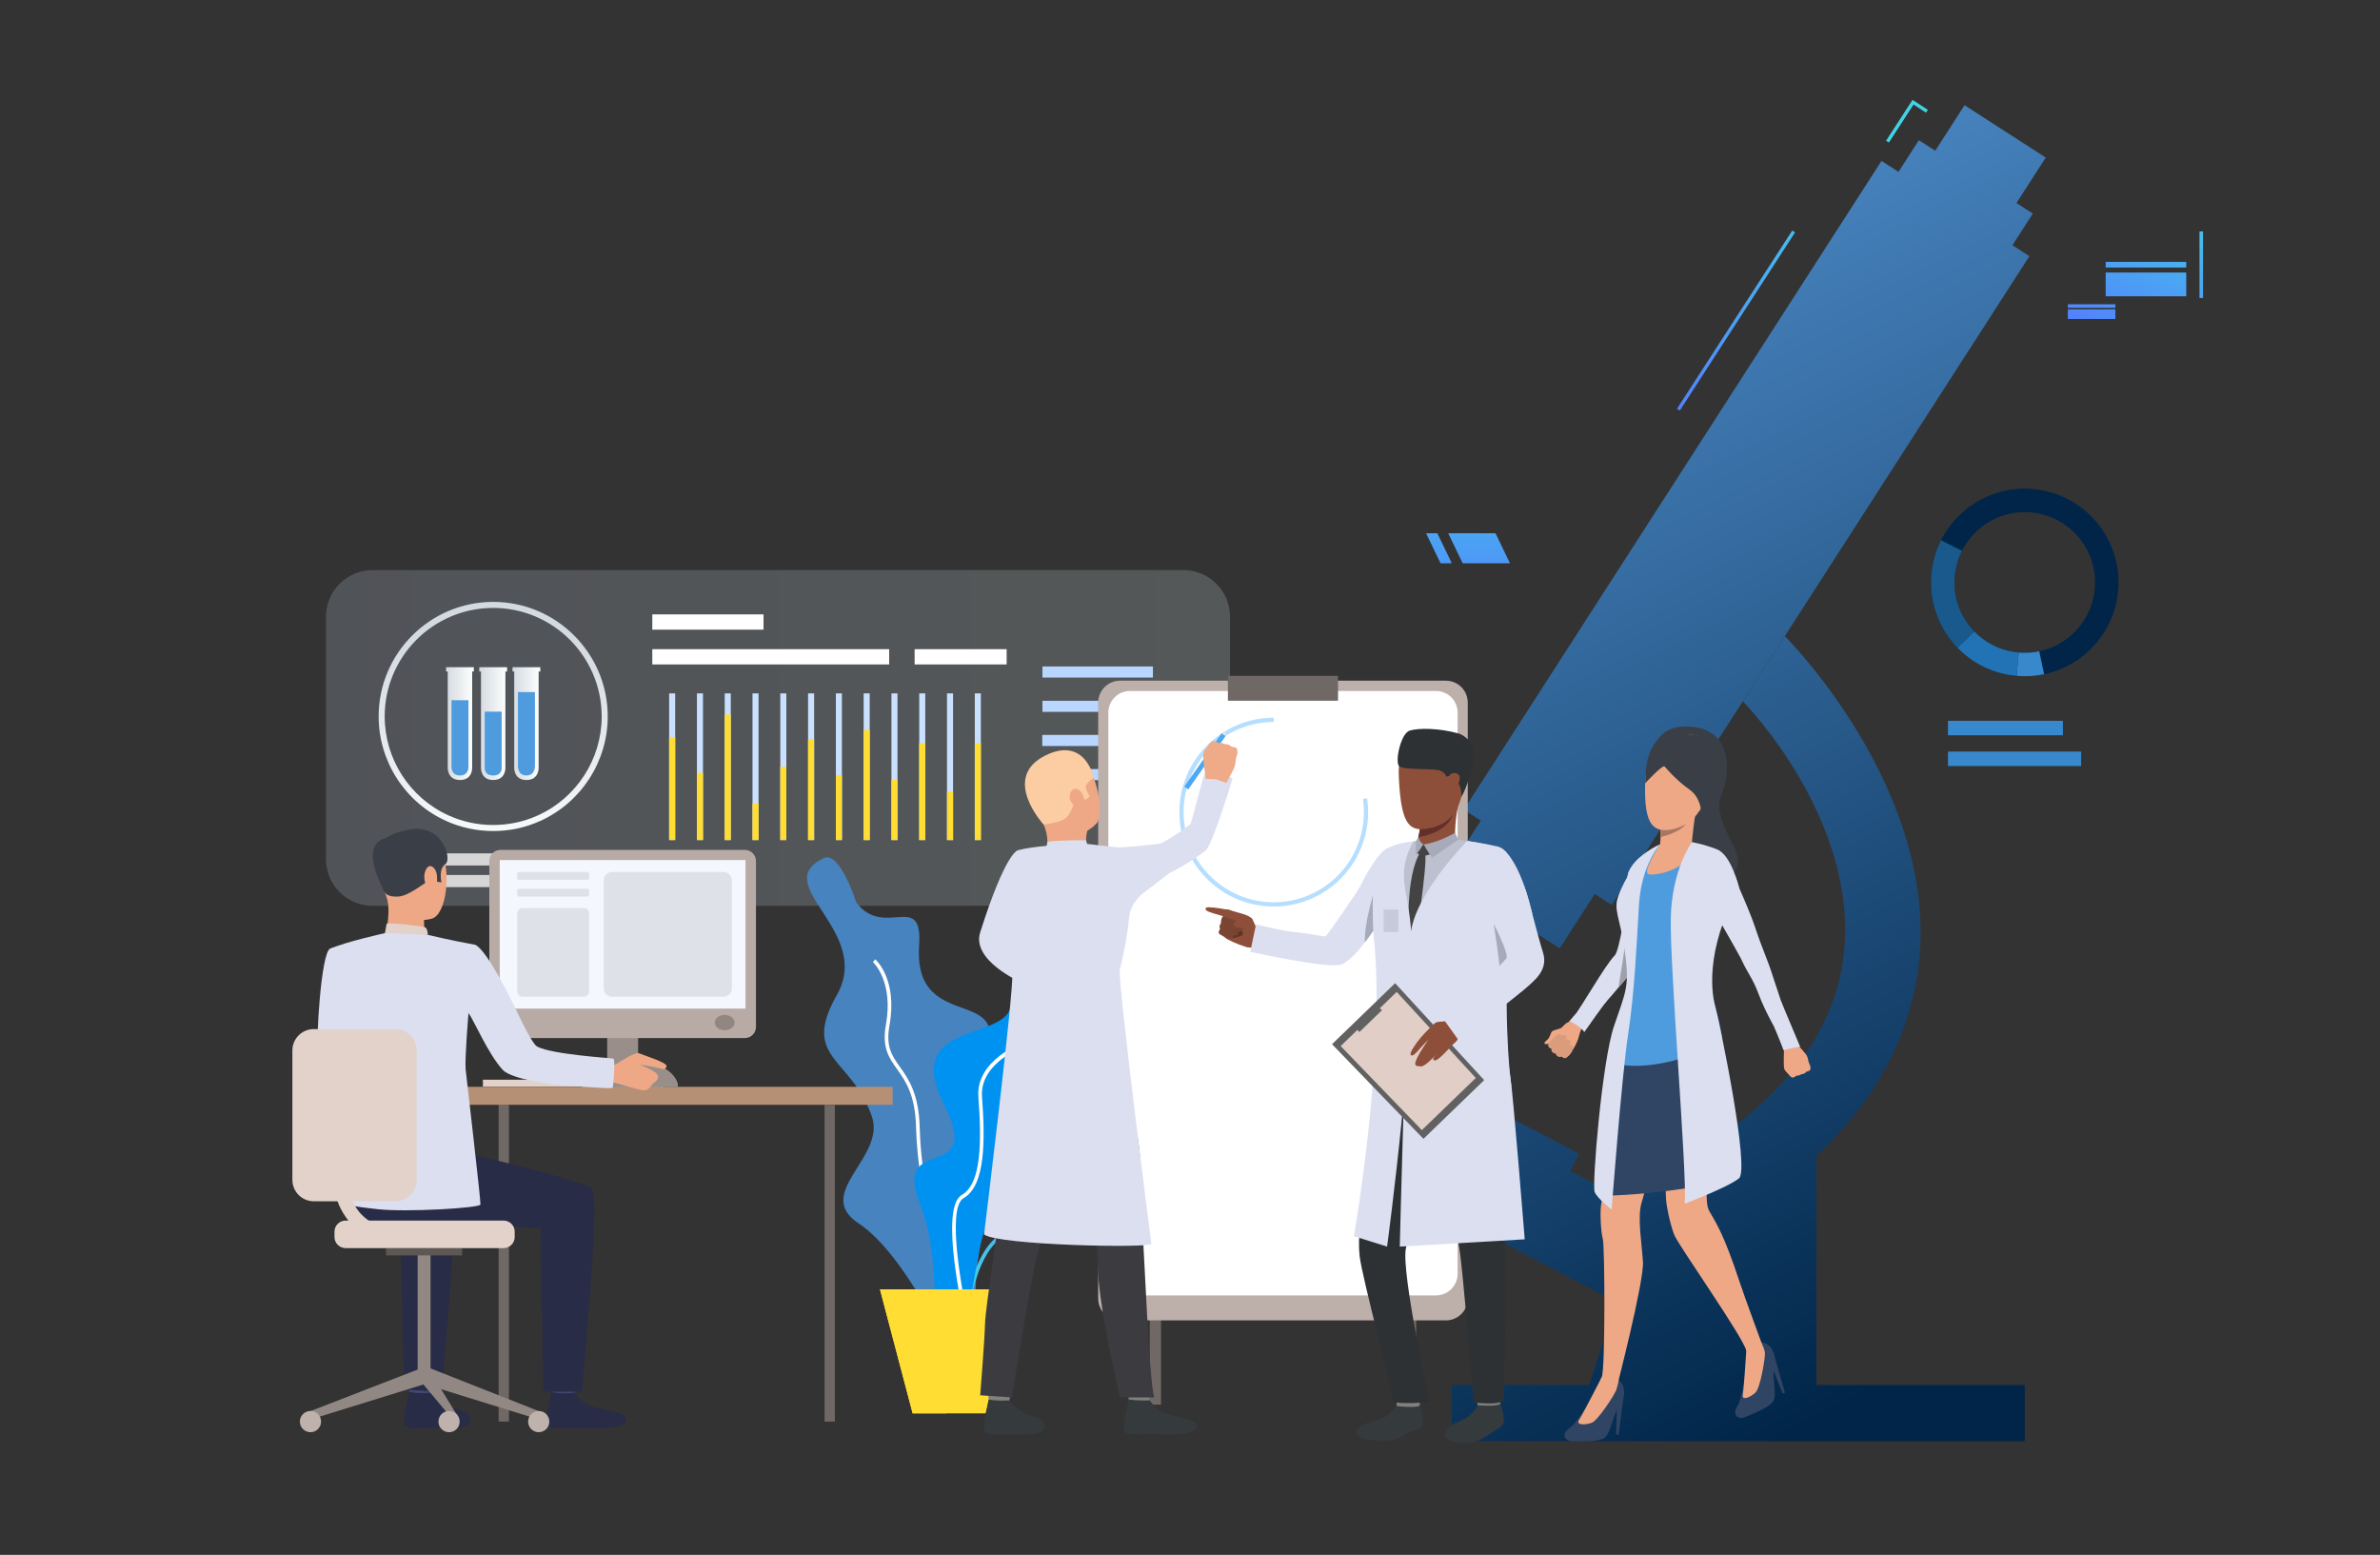<svg width="542" height="354" viewBox="0 0 542 354" fill="none" xmlns="http://www.w3.org/2000/svg">
<rect x="0" y="0" width="542" height="354" fill="#333333" stroke="none"/>
<g clip-path="url(#clip0_14476_49578)">
<path opacity="0.18" d="M269.496 206.233H84.857C78.99 206.233 74.234 201.478 74.234 195.611V140.415C74.234 134.548 78.99 129.792 84.857 129.792H269.496C275.362 129.792 280.118 134.548 280.118 140.415V195.611C280.118 201.477 275.362 206.233 269.496 206.233Z" fill="url(#paint0_linear_14476_49578)"/>
<path d="M262.56 151.736H237.398V154.261H262.56V151.736Z" fill="#B8D6FF"/>
<path d="M266.319 159.551H237.398V162.076H266.319V159.551Z" fill="#B8D6FF"/>
<path d="M252.318 167.323H237.355V169.848H252.318V167.323Z" fill="#B8D6FF"/>
<path d="M260.408 175.095H237.355V177.62H260.408V175.095Z" fill="#B8D6FF"/>
<path d="M123.526 199.211H101.1V201.974H123.526V199.211Z" fill="#D6D6D6"/>
<path d="M128.967 194.29H95.658V197.053H128.967V194.29Z" fill="#D6D6D6"/>
<path d="M202.489 147.8H148.551V151.277H202.489V147.8Z" fill="white"/>
<path d="M229.246 147.8H208.285V151.277H229.246V147.8Z" fill="white"/>
<path d="M173.879 139.881H148.551V143.358H173.879V139.881Z" fill="white"/>
<path d="M112.314 189.206C108.552 189.206 104.924 188.423 101.532 186.881C92.235 182.655 86.228 173.328 86.228 163.12C86.228 148.736 97.93 137.033 112.314 137.033C126.698 137.033 138.4 148.736 138.4 163.12C138.4 173.328 132.392 182.655 123.095 186.881C119.703 188.423 116.076 189.206 112.314 189.206ZM112.314 138.41C98.689 138.41 87.605 149.495 87.605 163.12C87.605 172.79 93.295 181.624 102.102 185.627C105.314 187.088 108.75 187.829 112.314 187.829C115.878 187.829 119.313 187.088 122.525 185.627C131.332 181.624 137.023 172.79 137.023 163.12C137.023 149.495 125.938 138.41 112.314 138.41Z" fill="url(#paint1_linear_14476_49578)"/>
<path d="M153.761 157.865H152.384V191.261H153.761V157.865Z" fill="#C9E0FF"/>
<path d="M160.091 157.865H158.714V191.261H160.091V157.865Z" fill="#C9E0FF"/>
<path d="M166.418 157.865H165.041V191.261H166.418V157.865Z" fill="#C9E0FF"/>
<path d="M172.746 157.865H171.369V191.261H172.746V157.865Z" fill="#C9E0FF"/>
<path d="M179.074 157.865H177.697V191.261H179.074V157.865Z" fill="#C9E0FF"/>
<path d="M185.402 157.865H184.025V191.261H185.402V157.865Z" fill="#C9E0FF"/>
<path d="M191.731 157.865H190.354V191.261H191.731V157.865Z" fill="#C9E0FF"/>
<path d="M198.057 157.865H196.68V191.261H198.057V157.865Z" fill="#C9E0FF"/>
<path d="M204.388 157.865H203.011V191.261H204.388V157.865Z" fill="#C9E0FF"/>
<path d="M210.715 157.865H209.338V191.261H210.715V157.865Z" fill="#C9E0FF"/>
<path d="M217.042 157.865H215.665V191.261H217.042V157.865Z" fill="#C9E0FF"/>
<path d="M223.372 157.865H221.995V191.261H223.372V157.865Z" fill="#C9E0FF"/>
<path d="M153.761 167.85H152.384V191.261H153.761V167.85Z" fill="#FFDD33"/>
<path d="M160.091 175.94H158.714V191.261H160.091V175.94Z" fill="#FFDD33"/>
<path d="M166.418 162.685H165.041V191.261H166.418V162.685Z" fill="#FFDD33"/>
<path d="M172.746 182.941H171.369V191.261H172.746V182.941Z" fill="#FFDD33"/>
<path d="M179.074 174.563H177.697V191.261H179.074V174.563Z" fill="#FFDD33"/>
<path d="M185.402 168.308H184.025V191.261H185.402V168.308Z" fill="#FFDD33"/>
<path d="M191.731 176.457H190.354V191.261H191.731V176.457Z" fill="#FFDD33"/>
<path d="M198.057 166.185H196.68V191.261H198.057V166.185Z" fill="#FFDD33"/>
<path d="M204.388 177.49H203.011V191.261H204.388V177.49Z" fill="#FFDD33"/>
<path d="M210.715 169.227H209.338V191.261H210.715V169.227Z" fill="#FFDD33"/>
<path d="M217.042 180.244H215.665V191.261H217.042V180.244Z" fill="#FFDD33"/>
<path d="M223.372 169.227H221.995V191.261H223.372V169.227Z" fill="#FFDD33"/>
<path d="M107.909 152.892V151.901H101.582V152.892H101.962V174.806C101.962 174.806 101.852 177.589 104.745 177.589C107.638 177.589 107.528 174.806 107.528 174.806V152.892H107.909Z" fill="url(#paint2_linear_14476_49578)"/>
<path d="M115.477 152.892V151.901H109.15V152.892H109.531V174.806C109.531 174.806 109.421 177.589 112.314 177.589C115.207 177.589 115.097 174.806 115.097 174.806V152.892H115.477Z" fill="url(#paint3_linear_14476_49578)"/>
<path d="M123.046 152.892V151.901H116.719V152.892H117.099V174.806C117.099 174.806 116.989 177.589 119.882 177.589C122.775 177.589 122.665 174.806 122.665 174.806V152.892H123.046Z" fill="url(#paint4_linear_14476_49578)"/>
<path d="M102.815 159.424V174.627C102.815 174.627 102.738 176.558 104.746 176.558C106.753 176.558 106.676 174.627 106.676 174.627V159.424H102.815Z" fill="#4E9BDE"/>
<path d="M110.382 162.015V174.919C110.382 174.919 110.306 176.558 112.313 176.558C114.32 176.558 114.244 174.919 114.244 174.919V162.015H110.382Z" fill="#4E9BDE"/>
<path d="M117.952 157.577V174.419C117.952 174.419 117.875 176.558 119.882 176.558C121.889 176.558 121.813 174.419 121.813 174.419V157.577H117.952Z" fill="#4E9BDE"/>
<path d="M459.211 46.224L465.878 35.872L447.382 23.961L440.716 34.314L436.989 31.914L432.345 39.125L428.48 36.636L333.361 184.344L337.226 186.833L329.249 199.22L355.198 215.931L363.176 203.543L367.04 206.032L462.159 58.324L458.294 55.836L462.938 48.624L459.211 46.224Z" fill="url(#paint5_linear_14476_49578)"/>
<path d="M413.656 263.619L413.069 263.713C425.705 252.033 433.481 238.832 436.276 224.201C444.105 183.21 407.936 146.323 406.453 144.829L396.901 159.663C397.198 159.964 425.47 188.809 419.328 220.964C415.493 241.044 398.306 258.26 368.236 272.179L357.564 266.591L359.616 262.672L318.986 241.393L316.818 245.531L337.852 256.547L327.961 275.433L368.113 296.461L361.894 315.338H330.622V328.119H461.103V315.338H413.655V263.619H413.656Z" fill="url(#paint6_linear_14476_49578)"/>
<path d="M464.364 111.512C454.983 110.061 446.085 114.952 442.031 122.996C441.049 124.943 440.351 127.075 440 129.347C438.936 136.23 441.285 142.854 445.789 147.494C448.91 150.71 453.066 152.974 457.836 153.711C458.311 153.785 458.785 153.842 459.257 153.884C461.395 154.071 463.495 153.933 465.507 153.508C473.944 151.728 480.804 144.902 482.201 135.876C484.003 124.222 476.017 113.314 464.364 111.512ZM476.919 135.059C475.873 141.826 470.73 146.944 464.404 148.279C462.897 148.597 461.321 148.701 459.718 148.56C459.364 148.528 459.008 148.486 458.653 148.431C455.076 147.878 451.961 146.18 449.621 143.77C446.244 140.291 444.482 135.325 445.28 130.164C445.544 128.461 446.067 126.862 446.802 125.402C449.841 119.372 456.513 115.704 463.547 116.792C472.284 118.143 478.271 126.322 476.919 135.059Z" fill="#002548"/>
<path d="M449.621 143.77L445.789 147.494C441.286 142.854 438.936 136.23 440 129.347C440.351 127.075 441.049 124.943 442.031 122.996L446.802 125.402C446.067 126.862 445.544 128.461 445.281 130.164C444.482 135.325 446.244 140.291 449.621 143.77Z" fill="#1A598C"/>
<path d="M459.72 148.56L459.259 153.884C458.787 153.843 458.313 153.785 457.838 153.711C453.068 152.974 448.912 150.71 445.791 147.495L449.623 143.77C451.963 146.181 455.078 147.878 458.655 148.431C459.011 148.486 459.366 148.529 459.72 148.56Z" fill="#2273B5"/>
<path d="M465.507 153.509C463.495 153.934 461.395 154.071 459.257 153.884L459.718 148.56C461.321 148.701 462.896 148.597 464.404 148.279L465.507 153.509Z" fill="#3788CC"/>
<path d="M469.799 164.112H443.622V167.406H469.799V164.112Z" fill="#3788CC"/>
<path d="M473.943 171.113H443.622V174.407H473.943V171.113Z" fill="#3788CC"/>
<path d="M187.563 195.39C191.288 193.609 194.997 205.47 194.997 205.47C201.33 213.838 210.18 202.705 209.315 215.215C207.8 237.105 234.511 222.099 222.188 244.952C209.865 267.806 233.069 257.875 225.411 276.302C217.753 294.729 227.678 316.708 216.156 307.676C216.156 307.676 206.011 285.428 195.548 278.544C185.085 271.661 201.816 263.493 198.542 254.144C193.787 240.564 182.331 241.098 190.591 226.504C198.852 211.911 174.897 201.448 187.563 195.39Z" fill="#4783BE"/>
<path d="M219.805 299.303C214.81 295.79 208.965 271.312 208.616 256.733C208.437 249.265 206.23 246.153 204.282 243.408C202.42 240.784 200.812 238.518 201.749 233.314C203.539 223.37 198.833 219.078 198.785 219.036L199.33 218.415C199.539 218.598 204.44 223.025 202.562 233.461C201.687 238.323 203.129 240.356 204.956 242.93C206.872 245.631 209.257 248.993 209.442 256.713C209.816 272.36 215.792 295.471 220.28 298.627L219.805 299.303Z" fill="white"/>
<path d="M221.674 301.117C221.03 301.117 220.329 301.043 219.562 300.888C217.637 300.499 216.375 299.483 215.811 297.869C214.464 294.019 217.584 287.764 220.116 284.749C220.158 284.698 224.396 279.519 223.943 272.34C223.868 271.137 223.743 270.023 223.633 269.04C223.314 266.2 223.084 264.147 224.305 262.776C225.38 261.568 227.456 261.044 231.246 261.027C237.893 260.996 240.521 258.244 242.633 256.032C243.53 255.093 244.377 254.206 245.406 253.644C248.718 251.836 252.227 251.57 253.749 253.012C254.472 253.697 255.082 255.039 253.885 257.542C252.791 259.829 251.372 261.277 250.231 262.44C248.697 264.006 247.684 265.04 248.211 267.101C248.335 267.585 248.478 268.073 248.621 268.564C249.646 272.069 250.807 276.041 244.809 278.737C243.536 279.309 242.376 279.764 241.353 280.166C237.166 281.809 234.638 282.801 231.785 288.824C231.233 289.989 230.745 291.094 230.274 292.163C228.025 297.261 226.323 301.117 221.674 301.117ZM245.802 254.369C244.885 254.87 244.119 255.672 243.23 256.603C241.01 258.927 238.248 261.82 231.25 261.853C227.765 261.869 225.813 262.323 224.921 263.325C223.946 264.421 224.159 266.32 224.454 268.949C224.565 269.941 224.691 271.065 224.768 272.288C225.241 279.806 220.933 285.059 220.749 285.279C218.243 288.263 215.404 294.204 216.59 297.597C217.052 298.916 218.107 299.751 219.726 300.078C225.375 301.22 226.934 297.686 229.518 291.83C229.992 290.756 230.482 289.646 231.039 288.47C234.032 282.151 236.824 281.055 241.051 279.396C242.066 278.998 243.216 278.547 244.471 277.983C249.813 275.582 248.849 272.286 247.828 268.795C247.682 268.296 247.537 267.798 247.411 267.306C246.768 264.794 248.036 263.5 249.641 261.862C250.796 260.684 252.105 259.348 253.14 257.185C253.682 256.051 254.129 254.511 253.181 253.611C251.933 252.428 248.76 252.754 245.802 254.369Z" fill="#6E92B5"/>
<path d="M219.652 305.886L218.827 305.843C218.868 305.067 219.908 286.8 227.243 281.454C235.29 275.589 237.827 269.285 239.035 265.055C240.459 260.069 247.705 258.737 248.013 258.682L248.157 259.496C248.087 259.508 241.111 260.794 239.83 265.281C238.588 269.63 235.982 276.106 227.73 282.121C220.71 287.238 219.662 305.7 219.652 305.886Z" fill="url(#paint7_linear_14476_49578)"/>
<path d="M236.421 213.825C231.208 212.038 232.291 222.086 230.088 229.52C227.886 236.954 205.583 232.763 214.945 251.379C224.306 269.995 203.105 257.605 209.438 273.85C215.771 290.095 209.988 307.47 216.872 303.05C223.755 298.631 220.739 278.174 227.898 275.743C235.057 273.312 236.225 270.477 229.137 263.869C222.049 257.261 247.711 250.7 241.378 237.357C235.044 224.013 242.444 215.89 236.421 213.825Z" fill="#0092F1"/>
<path d="M220.065 302.272C219.41 299.491 213.811 275.016 219.035 272.058C223.64 269.451 223.526 259.309 222.808 249.733C222.172 241.255 233.059 237.293 233.523 237.129L233.799 237.907C233.692 237.946 223.043 241.824 223.632 249.671C224.369 259.506 224.448 269.942 219.442 272.777C215.475 275.023 219.127 294.693 220.87 302.082L220.065 302.272Z" fill="white"/>
<path d="M231.916 293.557L224.473 321.795H207.84L200.396 293.557H231.916Z" fill="#FFDD33"/>
<path d="M231.916 293.557C231.916 293.557 215.53 296.634 215.53 321.795H207.84L200.396 293.557H231.916Z" fill="#FFDD33"/>
<path d="M382.538 93.484L381.896 93.068L408.154 52.486L408.797 52.902L382.538 93.484Z" fill="url(#paint8_linear_14476_49578)"/>
<path d="M430.161 32.456L429.519 32.04L435.554 22.732L439.035 25.017L438.615 25.656L435.777 23.794L430.161 32.456Z" fill="url(#paint9_linear_14476_49578)"/>
<path d="M322.509 203.546H319.951V319.81H322.509V203.546Z" fill="#706865"/>
<path d="M264.395 203.546H261.838V319.81H264.395V203.546Z" fill="#706865"/>
<path d="M329.272 300.621H255.075C252.323 300.621 250.092 298.39 250.092 295.639V159.958C250.092 157.206 252.323 154.975 255.075 154.975H329.272C332.024 154.975 334.255 157.206 334.255 159.958V295.639C334.255 298.39 332.024 300.621 329.272 300.621Z" fill="#BDAFAA"/>
<path d="M327.022 294.93H257.325C254.606 294.93 252.401 292.726 252.401 290.007V162.243C252.401 159.524 254.606 157.32 257.325 157.32H327.022C329.741 157.32 331.945 159.524 331.945 162.243V290.007C331.945 292.726 329.741 294.93 327.022 294.93Z" fill="white"/>
<path d="M304.713 153.871H279.634V159.534H304.713V153.871Z" fill="#706865"/>
<path d="M285.776 205.96C276.03 203.984 268.58 195.363 268.58 184.898C268.58 173.046 278.222 163.404 290.074 163.404V164.368C278.754 164.368 269.544 173.578 269.544 184.898C269.544 194.892 276.659 203.128 285.968 205.016C293.243 206.504 300.88 203.943 305.792 198.105C308.894 194.416 310.603 189.726 310.603 184.898C310.603 183.889 310.529 182.876 310.384 181.886L311.337 181.745C311.489 182.782 311.567 183.843 311.567 184.898C311.567 189.952 309.778 194.863 306.53 198.725C301.384 204.84 293.387 207.516 285.776 205.96Z" fill="#B5DEFF"/>
<path d="M249.966 187.129C249.966 187.129 251.559 184.341 249.033 176.869C246.589 169.642 238.129 170.297 235.441 174.927C232.753 179.557 233.661 182.433 237.619 187.66C241.577 192.887 248.323 189.519 249.966 187.129Z" fill="#EEA886"/>
<path d="M230.316 315.691C230.316 315.691 229.898 318.76 229.846 319.221C229.793 319.682 225.189 318.95 225.189 318.95L224.816 315.296C224.816 315.296 229.741 315.258 230.316 315.691Z" fill="#81807E"/>
<path d="M229.897 318.831C229.897 318.831 231.355 320.68 232.766 321.486C234.177 322.291 236.394 322.611 237.229 323.445C237.831 324.047 239.422 326.64 233.562 326.588C227.703 326.536 224.877 326.954 224.249 325.96C223.621 324.966 225.158 318.623 225.158 318.623C225.158 318.623 226.592 319.027 229.897 318.831Z" fill="#353A3D"/>
<path d="M262.197 315.691C262.197 315.691 261.778 318.759 261.726 319.221C261.673 319.682 257.069 318.949 257.069 318.949L256.696 315.296C256.696 315.296 261.621 315.258 262.197 315.691Z" fill="#81807E"/>
<path d="M261.776 318.831C261.776 318.831 263.234 320.68 264.645 321.486C266.056 322.292 271.248 322.954 272.082 323.788C272.684 324.39 273.686 326.814 265.441 326.588C259.583 326.427 256.756 326.954 256.128 325.96C255.5 324.966 257.037 318.623 257.037 318.623C257.037 318.623 258.857 318.947 261.776 318.831Z" fill="#353A3D"/>
<path d="M231.869 239.279C231.869 239.279 229.509 246.615 229.819 252.937C230.13 259.258 228.599 266.176 227.973 272.78C227.275 280.143 224.418 297.572 224.315 301.511C224.211 305.449 223.22 317.672 223.22 317.672L230.476 318.162C230.476 318.162 235.278 287.691 236.522 284.582C237.765 281.473 243.933 259.307 244.14 256.82C244.348 254.333 231.869 239.279 231.869 239.279Z" fill="#3B3B40"/>
<path d="M255.575 238.515C255.575 238.515 259.046 257.912 259.46 261.781C259.875 265.65 260.151 280.506 260.358 282.924C260.566 285.343 261.74 314.57 262.846 318.163H255.048C255.048 318.163 249.925 296.915 249.925 286.863C249.925 276.81 245.59 265.008 242.792 258.375C239.994 251.742 233.588 251.585 231.868 239.279C231.868 239.279 253.246 234.612 255.575 238.515Z" fill="#3B3B40"/>
<path d="M247.652 189.102C247.652 189.102 246.933 191.195 247.652 192.689C248.372 194.182 238.464 193.286 238.464 193.286C238.464 193.286 238.912 190.2 237.618 187.66C236.323 185.121 247.652 189.102 247.652 189.102Z" fill="#EEA886"/>
<path d="M231.408 240.877C231.408 240.877 234.971 244.537 255.893 240.307L255.574 238.515L231.79 239.41L231.408 240.877Z" fill="#EDDAD3"/>
<path d="M280.691 177.198C280.054 179.629 278.169 185.065 277.599 186.769C276.892 188.884 275.283 192.998 274.687 193.529C274.205 193.953 270.544 196.751 266.314 198.767C265.27 199.263 264.192 199.714 263.117 200.067C257.693 201.862 253.604 204.501 253.604 204.501H228.432C229.082 199.17 230.907 195.346 231.597 194.05C233.515 193.927 236.42 193.582 237.875 193.52C239.692 193.449 241.61 192.649 241.61 192.649L242.251 192.693L244.188 192.83L249.152 193.175C249.152 193.175 252.813 193.546 253.856 193.745C254.904 193.944 261.941 192.485 263.383 192.339C263.555 192.322 263.798 192.247 264.09 192.123C266.221 191.23 271.008 187.91 271.185 187.472C271.384 186.977 273.785 177.729 274.258 176.133C274.368 175.779 280.757 176.95 280.691 177.198Z" fill="#DBDFF0"/>
<path d="M228.206 208.789C228.207 208.794 228.206 208.794 228.206 208.798C228.984 211.928 230.218 218.71 230.518 221.862C230.894 225.743 224.1 281.052 224.1 281.052C227.3 283.536 262.348 284.226 262.198 283.178C262.048 282.135 254.417 222.684 255.014 220.668C255.611 218.652 256.809 212.75 257.105 209.015C257.406 205.284 260.677 203.104 260.677 203.104L266.314 198.768C266.88 196.004 264.09 192.123 264.09 192.123C264.09 192.123 255.54 193.064 254.382 192.919C253.423 192.795 247.525 192.132 247.525 192.132C246.106 192.561 245.019 192.759 244.188 192.83C243.246 192.905 242.636 192.812 242.251 192.693C241.783 192.548 241.641 192.353 241.641 192.353C241.641 192.366 235.219 192.625 231.867 193.569C231.867 193.569 227.374 199.89 228.206 208.789Z" fill="#DBDFF0"/>
<path d="M237.62 187.66C237.62 187.66 238.931 187.776 241.719 186.813C244.507 185.851 244.715 180.975 245.318 181.553C246.548 182.731 247.71 181.918 248.174 181.221C248.174 181.221 246.814 179.428 247.444 178.566C248.075 177.703 249.102 177.073 249.102 177.073C249.102 177.073 247.141 167.621 238.217 171.927C227.762 176.972 237.62 187.66 237.62 187.66Z" fill="#FCCCA2"/>
<path d="M247.655 192.688L247.341 191.322C247.341 191.322 241.645 191.207 238.537 191.657L238.21 193.29C238.21 193.29 242.189 195.095 247.655 192.688Z" fill="#DBDFF0"/>
<path d="M246.248 180.358C245.731 179.498 243.818 178.918 243.593 181.354C243.419 183.242 247.012 185.303 247.045 183.544C247.078 181.785 246.593 180.93 246.248 180.358Z" fill="#EEA886"/>
<path d="M231.867 193.568C231.867 193.568 229.15 193.568 223.218 212.273C221.18 218.699 232.539 223.654 232.539 223.654L231.867 193.568Z" fill="#DBDFF0"/>
<path d="M278.213 166.928L269.706 179.096L270.61 179.727L279.116 167.56L278.213 166.928Z" fill="#4DA8F2"/>
<path d="M281.732 170.557C281.732 170.557 281.884 171.254 281.801 171.59C281.801 171.59 281.604 172.192 281.49 172.628C281.455 172.766 281.426 172.887 281.417 172.968C281.375 173.303 281.384 174.052 281.057 174.83C280.731 175.607 279.302 178.235 279.302 178.235L276.846 177.414L274.602 177.323C274.602 177.323 273.812 172.266 274.032 171.506C274.054 171.432 274.078 171.36 274.106 171.294C274.355 170.669 274.802 170.309 274.97 169.995C275.033 169.881 275.729 168.784 276.114 168.735C276.649 168.666 277.047 168.836 277.288 169.116C277.288 169.116 278.341 169.029 278.926 169.433C278.926 169.433 279.895 169.321 280.48 170.03C280.48 170.03 281.475 170.027 281.732 170.557Z" fill="#EFAA88"/>
<path d="M279.108 167.567L279.367 166.284L278.204 166.936L279.108 167.567Z" fill="#DFE1E8"/>
<path d="M412.282 243.483C412.282 243.483 412.342 242.94 412.253 242.69C412.253 242.69 412.055 242.248 411.933 241.925C411.894 241.822 411.863 241.732 411.85 241.672C411.791 241.419 411.738 240.848 411.427 240.282C411.117 239.716 409.15 237.619 409.15 237.619L407.715 238.36L406.272 238.862C406.272 238.862 406.112 242.813 406.34 243.374C406.363 243.429 406.387 243.482 406.414 243.53C406.653 243.986 407.023 244.225 407.176 244.45C407.232 244.532 407.85 245.313 408.148 245.319C408.56 245.329 408.85 245.168 409.011 244.935C409.011 244.935 409.82 244.918 410.234 244.563C410.234 244.563 410.981 244.572 411.37 243.984C411.37 243.984 412.129 243.907 412.282 243.483Z" fill="#EEA886"/>
<path d="M375.836 177.544C375.836 177.544 373.922 165.162 384.177 165.391C394.432 165.619 393.861 175.144 392.63 179.261C391.721 182.299 390 183.439 394.432 191.891C398.864 200.344 390.594 200.344 390.594 200.344L384.176 191.526L375.836 177.544Z" fill="#3A3F47"/>
<path d="M370.979 221.969C370.928 222.033 370.854 222.124 370.759 222.24V222.241C370.518 222.536 370.142 222.991 369.668 223.557C366.93 226.829 360.914 233.806 358.624 235.066C357 235.958 356.752 233.154 358.367 231.43C359.839 229.857 365.524 219.715 367.726 217.532C368.795 216.472 370.232 206.453 370.232 206.453C370.232 206.453 371.562 214.808 371.414 215.769C371.267 216.73 371.917 220.801 370.979 221.969Z" fill="#DBDFF0"/>
<path d="M358.368 231.429C358.368 231.429 357.423 232.674 356.932 232.829C356.442 232.985 355.876 233.848 355.466 234.07C355.056 234.293 353.709 234.508 353.384 234.884C353.252 235.038 352.82 236.302 352.514 236.586C352.209 236.869 351.519 237.369 351.779 237.624C352.04 237.879 352.785 237.599 352.785 237.599C352.785 237.599 352.524 237.874 352.683 238.167C352.993 238.736 353.401 238.729 353.401 238.729C353.401 238.729 353.323 239.182 353.512 239.388C353.929 239.842 354.324 239.823 354.324 239.823C354.324 239.823 354.397 240.163 354.744 240.403C355.186 240.711 355.662 240.474 355.662 240.474C355.662 240.474 356.128 240.984 356.488 240.847C356.848 240.71 357.034 240.421 357.281 240.24C357.529 240.059 359.149 237.821 359.611 235.814C360.073 233.808 361.221 232.444 361.221 232.444L358.368 231.429Z" fill="#EEA886"/>
<path d="M352.859 237.35C352.859 237.35 354.278 235.46 355.089 235.425C355.9 235.392 355.426 236.102 355.426 236.102C355.426 236.102 355.882 235.391 356.498 235.696C357.112 236.001 356.513 236.803 356.513 236.803C356.513 236.803 357.006 236.358 357.495 236.877C357.984 237.396 357.332 237.948 357.332 237.948C357.332 237.948 358.384 237.705 358.252 238.574C358.031 240.043 356.556 240.889 356.556 240.889C356.556 240.889 356.083 241.06 355.648 240.529C355.648 240.529 354.685 240.983 354.28 239.878C354.28 239.878 353.072 239.713 353.339 238.772C353.339 238.772 352.019 238.454 352.859 237.35Z" fill="#DB9C7C"/>
<path d="M363.25 317.13C363.25 317.13 359.222 323.958 357.521 325.073C355.213 326.587 356.659 328.117 357.755 328.119C358.852 328.12 364.451 328.52 365.684 327.121C366.918 325.721 367.53 321.525 368.678 320.427C369.825 319.33 370.875 315.281 368.119 313.907C365.096 312.402 363.25 317.13 363.25 317.13Z" fill="#2F4563"/>
<path d="M369.669 318.429L368.604 326.626L368.04 326.651L368.215 320.754L369.669 318.429Z" fill="#2F4563"/>
<path d="M397.785 310.474C397.785 310.474 396.82 318.342 395.706 320.044C394.194 322.353 396.132 323.179 397.138 322.742C398.143 322.306 403.436 320.436 404.008 318.66C404.58 316.884 403.464 312.792 404.078 311.328C404.692 309.864 404.037 305.732 400.961 305.574C397.589 305.402 397.785 310.474 397.785 310.474Z" fill="#2F4563"/>
<path d="M397.74 306.588C397.74 306.588 397.149 316.196 396.893 317.597C396.636 318.997 398.737 318.08 399.814 316.998C400.892 315.917 401.999 309.231 401.93 308.069C401.86 306.908 400.962 305.574 400.962 305.574L397.74 306.588Z" fill="#EEA886"/>
<path d="M404.188 309.1L406.486 317.041L405.979 317.289L403.784 311.812L404.188 309.1Z" fill="#2F4563"/>
<path d="M380.971 250.733C380.771 251.702 379.487 255.757 378.049 260.263V260.263C376.738 264.371 375.299 268.853 374.437 271.713C374.115 272.78 373.873 273.621 373.748 274.133C372.92 277.519 373.851 282.831 374.152 287.27C374.453 291.709 368.009 316.582 368.009 316.582C366.88 317.108 364.76 313.55 364.76 313.55C365.588 311.97 365.471 283.915 365.02 282.184C364.568 280.454 364.267 275.638 364.719 273.757C364.811 273.37 364.857 272.861 364.867 272.247C364.905 269.872 364.416 265.947 364.117 261.642C363.741 256.225 365.848 242.756 366.148 241.552C366.176 241.441 366.22 241.286 366.276 241.094C366.83 239.206 368.615 233.843 368.615 233.843C372.234 232.766 374.96 232.571 376.994 232.986C379.687 233.535 381.169 235.151 381.909 237.203C383.679 242.1 381.231 249.475 380.971 250.733Z" fill="#EEA886"/>
<path d="M401.347 306.24L397.682 307.529C397.061 304.52 382.178 283.463 381.27 281.131C380.362 278.799 379.394 274.284 379.394 272.629C379.394 272.333 379.372 271.835 379.33 271.187C379.17 268.678 378.71 263.946 378.052 260.263C377.929 259.576 377.799 258.926 377.663 258.333C376.934 255.156 376.808 244.304 376.799 237.921C376.795 235.081 376.815 233.126 376.815 233.126C376.815 233.126 376.878 233.076 376.996 232.987C378.368 231.949 387.169 225.618 390.238 231.536C391.048 233.099 391.577 234.777 391.899 236.527C392.883 241.89 391.917 247.93 391.123 253.433C390.444 258.142 389.142 264.795 388.767 269.732C388.561 272.448 388.636 274.646 389.25 275.713C390.981 278.723 392.673 281.271 396.172 291.891C397.311 295.345 401.347 306.24 401.347 306.24Z" fill="#EEA886"/>
<path d="M391.121 253.433C390.442 258.142 389.14 264.795 388.765 269.732C388.765 269.732 384.925 270.498 379.328 271.187C377.813 271.374 376.169 271.554 374.437 271.713C371.437 271.988 368.176 272.195 364.867 272.247C364.905 269.873 364.416 265.948 364.117 261.643C363.741 256.225 365.848 242.757 366.148 241.553C366.176 241.442 366.22 241.286 366.276 241.095C368.983 239.605 372.867 238.599 376.797 237.921C378.524 237.623 380.26 237.388 381.909 237.204C387.062 236.625 391.366 236.536 391.897 236.527C392.881 241.89 391.915 247.93 391.121 253.433Z" fill="#2F4563"/>
<path d="M397.682 307.529C397.682 307.529 399.402 309.754 401.347 306.24C401.347 306.24 399.186 303.931 397.682 307.529Z" fill="#EEA886"/>
<path d="M364.761 313.551C364.761 313.551 360.381 322.123 359.586 323.304C358.791 324.485 361.083 324.484 362.504 323.923C363.924 323.362 367.609 317.675 368.01 316.582C368.41 315.49 368.614 314.212 368.614 314.212L364.761 313.551Z" fill="#EEA886"/>
<path d="M364.76 313.55C364.76 313.55 362.434 317.926 368.613 314.212C368.613 314.212 367.448 312.253 364.76 313.55Z" fill="#EEA886"/>
<path d="M381.87 167.377C381.87 167.377 374.925 168.474 374.651 178.343C374.377 188.212 376.524 190.314 382.601 188.258C388.678 186.202 390.597 175.875 390.734 174.276C390.871 172.677 391.237 166.189 381.87 167.377Z" fill="#EEA886"/>
<path d="M394.068 201.704C394.095 205.102 390.189 213.225 389.587 215.734C388.985 218.242 388.032 219.045 388.834 222.255C389.637 225.466 392.875 236.837 392.025 237.279C379.321 243.883 368.072 243.454 366.279 241.095C366.279 241.095 370.387 225.764 370.688 224.008C370.989 222.252 370.323 215.67 370.172 213.814C370.022 211.958 368.143 207.963 368.206 206.103C368.271 204.208 369.201 202.571 370.504 200.547C370.907 199.919 371.331 199.28 371.755 198.659C373.134 196.634 374.513 194.796 375.19 194.163C375.693 193.692 376.164 193.332 376.572 193.059C376.575 193.058 376.576 193.057 376.576 193.057C377.427 192.49 377.999 192.307 377.999 192.307L383.968 191.354C383.968 191.354 387.689 192.699 389.829 193.2C389.829 193.2 394.006 193.81 394.068 201.704Z" fill="#4E9BDE"/>
<path d="M376.575 193.058L373.115 198.51L369.922 203.543C369.929 203.516 370.142 202.754 370.503 200.547C370.572 200.128 370.645 199.657 370.724 199.13C370.747 198.974 370.781 198.819 370.824 198.666C370.824 198.666 370.824 198.666 370.824 198.665C372.191 195.515 376.417 193.139 376.571 193.06C376.574 193.058 376.575 193.058 376.575 193.058Z" fill="#6EA2E8"/>
<path d="M386.509 183.812C385.907 184.949 385.271 192.006 385.271 192.006C385.271 192.006 376.777 195.216 377.646 193.4C378.041 192.576 378.157 191.506 378.165 190.584C378.172 189.858 378.112 189.223 378.07 188.87C378.048 188.685 378.031 188.578 378.031 188.578C378.031 188.578 387.111 182.675 386.509 183.812Z" fill="#EEA886"/>
<path d="M379.038 174.459C379.038 174.459 381.523 177.495 384.767 179.78C388.011 182.064 387.445 186.658 387.445 186.658C387.445 186.658 395.909 168.839 387.862 167.605C379.814 166.372 374.88 166.28 374.651 178.343C374.651 178.343 378.307 174.368 379.038 174.459Z" fill="#3A3F47"/>
<path d="M383.876 187.649C382.572 189.572 378.164 190.585 378.164 190.585C378.164 190.585 378.164 190.585 378.164 190.585C378.171 189.858 378.111 189.223 378.069 188.871C380.801 189.48 383.876 187.649 383.876 187.649Z" fill="#A77860"/>
<path d="M370.837 198.628C370.837 198.628 370.837 198.628 370.837 198.628C370.837 198.628 370.652 199.01 370.501 200.547L371.752 198.659C371.752 198.659 373.987 195.455 374.752 194.622C375.518 193.789 376.57 193.059 376.57 193.059C376.57 193.059 372.173 195.172 370.837 198.628Z" fill="#DBDFF0"/>
<path d="M388.098 205.17C388.098 205.17 394.49 202.46 396.014 202.04C396.014 202.04 393.38 192.487 387.977 193.081C382.138 193.722 388.098 205.17 388.098 205.17Z" fill="#6EA2E8"/>
<path d="M377.996 192.307C377.996 192.307 373.994 198.461 375.348 198.999C376.703 199.537 384.037 198.281 387.156 192.436C387.156 192.436 382.493 190.045 377.996 192.307Z" fill="#EEA886"/>
<path d="M357.438 232.478C357.438 232.478 360.162 233.824 360.79 234.989C360.79 234.989 365.6 228.108 366.026 227.796L358.742 230.97L357.438 232.478Z" fill="#DBDFF0"/>
<path d="M406.148 239.099C406.148 239.099 408.982 238.4 409.953 238.325L405.651 228.068L404.063 233.848C404.063 233.848 406.131 238.833 406.148 239.099Z" fill="#DBDFF0"/>
<path d="M370.178 213.916C370.168 213.832 370.163 213.784 370.163 213.775C370.165 213.78 370.167 213.792 370.17 213.814C370.173 213.837 370.176 213.871 370.178 213.916Z" fill="#2F4563"/>
<path d="M370.76 222.241V222.241C370.518 222.537 369.025 224.317 368.551 224.882C368.551 224.882 370.222 215.095 370.178 213.917C370.284 214.858 370.924 220.219 370.76 222.241Z" fill="#9EA1AD"/>
<path d="M385.293 191.757C385.293 191.757 380.762 197.83 380.491 208.905C380.219 219.98 384.227 267.077 383.675 274.042C383.675 274.042 393.465 270.341 396.014 268.285C398.564 266.228 391.577 232.673 390.714 229.612C389.851 226.551 388.061 216.818 396.014 202.039C396.014 202.039 394.3 194.65 390.991 193.363C387.682 192.077 385.293 191.757 385.293 191.757Z" fill="#DBDFF0"/>
<path d="M408.459 236.779C407.16 232.453 404.343 224.211 403.802 222.49C402.39 217.997 401.634 216.942 399.617 210.901C398.831 208.547 397.213 204.761 396.014 202.041C396.014 202.04 396.014 202.04 396.014 202.04C395.099 198.544 393.274 195.84 392.01 194.395C390.747 192.95 387.156 192.436 387.156 192.436C387.156 192.436 387.651 193.099 388.389 194.063C388.137 194.091 387.911 194.065 387.641 194.134C382.855 195.345 388.333 203.269 388.715 204.321C389.097 205.373 395.925 217.086 396.418 218.156C398.124 221.853 399.132 222.698 400.428 226.175C402.179 230.873 405.031 235.505 406.438 238.094C407.03 239.182 408.957 238.438 408.459 236.779Z" fill="#DBDFF0"/>
<path d="M377.996 192.307C377.996 192.307 373.798 196.856 373.247 206.01C372.695 215.164 372.236 226.017 370.786 235.425C369.337 244.832 367.021 275.383 367.021 275.383C367.021 275.383 363.823 272.956 363.161 271.412C362.499 269.868 364.843 241.478 367.572 233.584C370.302 225.689 370.983 224.563 370.177 217.664C369.371 210.765 367.767 207.915 368.193 205.321C368.62 202.727 372.759 194.118 377.996 192.307Z" fill="#DBDFF0"/>
<path d="M479.529 60.911H497.876V59.625H479.529V60.911Z" fill="url(#paint10_linear_14476_49578)"/>
<path d="M479.529 67.456H497.876V62.049H479.529V67.456Z" fill="url(#paint11_linear_14476_49578)"/>
<path d="M470.911 70.082H481.735V69.274H470.911V70.082Z" fill="url(#paint12_linear_14476_49578)"/>
<path d="M470.911 72.623H481.735V70.435H470.911V72.623Z" fill="url(#paint13_linear_14476_49578)"/>
<path d="M500.89 52.693H501.698V67.843H500.89V52.693Z" fill="url(#paint14_linear_14476_49578)"/>
<path d="M136.691 245.825H109.975V247.411H136.691V245.825Z" fill="#E2D2CA"/>
<path d="M113.555 323.662H115.896L115.896 251.538H113.555L113.555 323.662Z" fill="#706865"/>
<path d="M151.079 245.375H132.509V247.64H151.079V245.375Z" fill="#CCBDB7"/>
<path d="M145.312 226.052H138.279V247.411H145.312V226.052Z" fill="#998E89"/>
<path d="M203.283 247.438H100.392V251.538H203.283V247.438Z" fill="#B59074"/>
<path d="M80.643 222.616C80.643 222.616 79.518 238.397 82.601 240.286C84.533 241.469 92.235 245.46 92.006 246.208C91.778 246.956 87.657 252.867 87.657 252.867C87.657 252.867 72.864 243.125 72.387 240.055C71.921 237.055 73.115 216.948 75.148 216.022C76.671 215.328 77.475 215.902 79.394 217.327C82.088 219.326 80.643 222.616 80.643 222.616Z" fill="#DBDFF0"/>
<path d="M98.843 313.815C98.843 313.815 98.383 317.008 98.325 317.487C98.268 317.967 93.207 317.205 93.207 317.205L92.798 313.403C92.798 313.403 98.21 313.364 98.843 313.815Z" fill="#424773"/>
<path d="M98.382 317.082C98.382 317.082 99.985 319.006 101.536 319.844C103.086 320.683 105.523 321.015 106.44 321.883C107.102 322.51 108.851 325.208 102.411 325.153C95.971 325.099 92.865 325.534 92.175 324.5C91.486 323.466 93.174 316.865 93.174 316.865C93.174 316.865 94.699 317.414 98.382 317.082Z" fill="#292C47"/>
<path d="M131.263 313.845C131.263 313.845 130.804 317.038 130.746 317.517C130.689 317.997 125.628 317.235 125.628 317.235L125.219 313.433C125.219 313.433 130.631 313.394 131.263 313.845Z" fill="#424773"/>
<path d="M130.802 317.111C130.802 317.111 132.405 319.036 133.956 319.874C135.506 320.713 141.212 321.402 142.129 322.27C142.791 322.897 143.892 325.419 134.83 325.183C128.393 325.016 125.285 325.564 124.595 324.53C123.905 323.495 125.594 316.895 125.594 316.895C125.594 316.895 127.031 317.481 130.802 317.111Z" fill="#292C47"/>
<path d="M82.526 258.657C82.526 258.657 100.922 261.77 105.078 262.422C109.233 263.075 131.761 268.681 134.579 270.389C136.822 271.749 133.403 304.406 132.604 316.865H123.73L123.087 279.491C112.439 279.757 104.84 277 97.086 278.177C89.332 279.355 82.867 281.029 77.939 274.42C77.939 274.42 77.757 260.101 82.526 258.657Z" fill="#292C47"/>
<path d="M100.657 316.895L92.009 316.361L91.167 279.491C86.582 279.605 85.011 279.314 81.301 278.864L74.319 262.635C80.438 263.859 100.043 268.803 102.658 270.389C104.9 271.749 101.455 304.435 100.657 316.895Z" fill="#292C47"/>
<path d="M90.992 189.7C90.992 189.7 97.736 187.836 100.309 193.072C102.882 198.306 101.715 208.231 98.317 209.165C94.918 210.098 90.03 209.023 88.62 205.765C87.209 202.507 86.083 197.877 86.421 194.879C86.758 191.881 89.201 190.416 90.992 189.7Z" fill="#EEA886"/>
<path d="M96.556 208.121C96.556 208.121 96.482 212.102 96.921 212.951C97.36 213.799 87.53 213.586 87.53 213.586C87.53 213.586 89.079 208.805 88.201 204.732C87.331 200.701 96.556 208.121 96.556 208.121Z" fill="#EEA886"/>
<path d="M87.67 203.225C87.67 203.225 88.195 204.293 90.74 204.12C93.284 203.948 96.64 200.879 97.72 200.604C98.8 200.33 98.864 199.715 98.864 199.715L99.436 200.731L100.543 200.9C100.543 200.9 99.79 197.823 101.429 196.74C103.068 195.657 100.691 186.933 92.395 189.037C92.395 189.037 86.063 190.197 85.978 193.732C85.893 197.268 86.441 201.352 87.67 203.225Z" fill="#3A3F47"/>
<path d="M97.438 212.848C97.438 212.848 97.41 211.227 96.675 211.071C95.94 210.916 88.948 209.954 88.046 210.309L87.659 212.45C87.659 212.45 89.397 213.52 97.438 212.848Z" fill="#E2D2CA"/>
<path d="M99.46 198.99C99.272 197.661 97.76 196.134 96.895 198.205C96.029 200.275 97.479 203.29 98.45 203.128C99.421 202.966 99.716 200.793 99.46 198.99Z" fill="#EEA886"/>
<path d="M126.72 232.009C126.717 232.008 126.713 232.007 126.708 232.008C126.76 232.031 126.768 232.033 126.72 232.009Z" fill="#323657"/>
<path d="M89.027 190.649C89.027 190.649 80.805 190.263 87.592 203.098L89.027 190.649Z" fill="#3A3F47"/>
<path d="M70.706 321.269L71.318 322.989L97.162 314.982L95.924 311.497L70.706 321.269Z" fill="#918783"/>
<path d="M98.048 285.658H95.11V313.756H98.048V285.658Z" fill="#918783"/>
<path d="M105.244 284.165H87.918V285.82H105.244V284.165Z" fill="#5E5854"/>
<path d="M122.68 321.269L122.068 322.989L96.224 314.982L97.359 311.279L122.68 321.269Z" fill="#918783"/>
<path d="M104.471 322.805V324.807L96.224 314.982L97.359 311.279L104.471 322.805Z" fill="#918783"/>
<path d="M125.096 323.662C125.096 324.996 124.015 326.077 122.681 326.077C121.347 326.077 120.266 324.996 120.266 323.662C120.266 322.328 121.347 321.247 122.681 321.247C124.015 321.247 125.096 322.328 125.096 323.662Z" fill="#BFB2AC"/>
<path d="M104.676 323.662C104.676 324.996 103.595 326.078 102.261 326.078C100.927 326.078 99.846 324.996 99.846 323.662C99.846 322.328 100.927 321.247 102.261 321.247C103.595 321.247 104.676 322.328 104.676 323.662Z" fill="#BFB2AC"/>
<path d="M73.121 323.662C73.121 324.996 72.039 326.077 70.705 326.077C69.371 326.077 68.29 324.996 68.29 323.662C68.29 322.328 69.371 321.247 70.705 321.247C72.039 321.247 73.121 322.328 73.121 323.662Z" fill="#BFB2AC"/>
<path d="M114.676 284.165H78.709C77.307 284.165 76.17 283.028 76.17 281.626V280.432C76.17 279.03 77.307 277.893 78.709 277.893H114.676C116.079 277.893 117.215 279.03 117.215 280.432V281.626C117.215 283.028 116.079 284.165 114.676 284.165Z" fill="#E2D2CA"/>
<path d="M190.118 251.538H187.777V323.662H190.118V251.538Z" fill="#706865"/>
<path d="M169.623 236.341H113.966C112.568 236.341 111.434 235.207 111.434 233.808V196.037C111.434 194.638 112.568 193.504 113.966 193.504H169.623C171.022 193.504 172.156 194.638 172.156 196.037V233.808C172.156 235.207 171.022 236.341 169.623 236.341Z" fill="#B8ABA5"/>
<path d="M169.777 195.82H113.811V229.628H169.777V195.82Z" fill="#F5F7FF"/>
<path d="M167.291 232.817C167.291 233.778 166.281 234.558 165.035 234.558C163.789 234.558 162.779 233.778 162.779 232.817C162.779 231.856 163.789 231.077 165.035 231.077C166.281 231.077 167.291 231.856 167.291 232.817Z" fill="#918681"/>
<path d="M154.364 247.492V246.73C154.364 246.73 153.293 241.989 145.712 241.989C138.132 241.989 138.285 247.493 138.285 247.493L154.364 247.492Z" fill="#998E89"/>
<path d="M138.195 242.693C138.195 242.693 139.841 242.565 140.445 242.201C141.048 241.837 144.658 239.409 145.506 239.798C146.354 240.186 151.996 241.915 151.8 242.74C151.604 243.565 151.082 243.486 150.684 243.34C150.286 243.194 146.189 242.334 145.827 242.478C145.827 242.478 149.851 243.947 149.868 245.018C149.884 246.089 149.025 246.35 148.644 246.755C148.262 247.16 147.804 248.166 146.767 248.244C145.73 248.321 140.669 246.56 139.627 246.48C138.585 246.399 136.657 246.544 136.526 246.375C136.396 246.205 138.195 242.693 138.195 242.693Z" fill="#EEA886"/>
<path d="M108.213 215.096C102.962 214.173 97.435 212.848 97.435 212.848L87.657 212.45C87.657 212.45 78.682 214.426 75.147 216.022C74.812 216.173 74.811 224.028 73.891 226.088L76.821 232.271C76.821 232.271 78.514 244.517 78.865 249.963C79.026 252.463 78.409 274.127 78.409 274.127C78.409 274.127 79.287 274.56 85.961 275.296C92.635 276.032 109.311 275.03 109.415 274.242C109.521 273.453 106.186 244.89 106.039 243.411C105.812 241.141 106.694 230.65 106.694 230.65C107.952 232.339 111.158 239.967 114.499 243.596C116.465 245.731 126.197 247.04 128.031 247.101C132.024 247.234 139.309 248.03 139.522 247.642C139.692 247.408 140.157 241.175 139.7 241.023C139.3 240.89 125.773 240.111 122.308 238.272C121.04 237.599 117.25 229.335 117.25 229.335C117.25 229.335 111.109 216.398 108.213 215.096Z" fill="#DBDFF0"/>
<path d="M90.013 273.501H71.457C68.765 273.501 66.582 271.318 66.582 268.625V239.173C66.582 236.48 68.765 234.297 71.457 234.297H90.012C92.705 234.297 94.888 236.48 94.888 239.173V268.625C94.888 271.318 92.705 273.501 90.013 273.501Z" fill="#E2D2CA"/>
<path d="M89.872 282.604C85.7 282.604 82.315 281.202 79.811 278.438C74.153 272.191 75.169 261.209 75.216 260.745C75.301 259.879 76.074 259.247 76.938 259.333C77.803 259.419 78.435 260.19 78.35 261.054C78.338 261.18 77.436 271.134 82.152 276.331C84.059 278.433 86.584 279.454 89.872 279.454C90.742 279.454 91.447 280.159 91.447 281.029C91.447 281.899 90.742 282.604 89.872 282.604Z" fill="#E2D2CA"/>
<path d="M133.81 200.299H118.142C117.942 200.299 117.779 200.136 117.779 199.935V198.875C117.779 198.675 117.942 198.512 118.142 198.512H133.81C134.011 198.512 134.173 198.675 134.173 198.875V199.935C134.173 200.136 134.011 200.299 133.81 200.299Z" fill="#DFE1E8"/>
<path d="M133.81 204.129H118.142C117.942 204.129 117.779 203.967 117.779 203.766V202.706C117.779 202.506 117.942 202.343 118.142 202.343H133.81C134.011 202.343 134.173 202.506 134.173 202.706V203.766C134.173 203.967 134.011 204.129 133.81 204.129Z" fill="#DFE1E8"/>
<path d="M132.952 226.935H119C118.326 226.935 117.779 226.388 117.779 225.714V207.958C117.779 207.284 118.326 206.737 119 206.737H132.952C133.626 206.737 134.173 207.284 134.173 207.958V225.714C134.173 226.388 133.627 226.935 132.952 226.935Z" fill="#DFE1E8"/>
<path d="M164.743 226.935H139.415C138.347 226.935 137.481 226.069 137.481 225.002V200.445C137.481 199.377 138.347 198.512 139.415 198.512H164.743C165.811 198.512 166.676 199.377 166.676 200.445V225.002C166.676 226.069 165.811 226.935 164.743 226.935Z" fill="#DFE1E8"/>
<path d="M286.549 212.135C286.549 212.135 285.39 209.628 285.201 209.251C285.012 208.874 283.905 208.274 282.588 207.942C281.31 207.62 279.57 206.975 279.372 207.099C279.173 207.223 278.941 207.24 278.704 207.793C278.468 208.345 278.571 208.942 278.571 208.942C278.571 208.942 277.959 209.485 278.143 210.211C278.143 210.211 277.591 210.749 277.934 211.54C277.934 211.54 277.409 212.079 277.707 212.632C277.707 212.632 278.734 213.215 279.051 213.541C279.369 213.866 281.587 214.932 283.872 215.626C283.872 215.626 286.252 215.551 286.549 212.135Z" fill="#8E4F3A"/>
<path d="M283.872 215.626C283.872 215.626 286.706 216.12 287.667 215.567C288.628 215.014 287.51 212.127 287.51 212.127L285.715 211.042L283.872 215.626Z" fill="#8E4F3A"/>
<path d="M282.82 210.92C282.82 210.92 282.863 212.307 283.072 212.69C283.282 213.073 280.458 213.67 280.458 213.67C280.458 213.67 281.136 211.018 282.82 210.92Z" fill="#5E3527"/>
<path d="M279.729 207.219C279.729 207.219 282.824 208.723 282.643 209.251C282.463 209.78 282.076 209.864 282.076 209.864L283.069 211.061C283.069 211.061 283.28 212.225 281.951 212.114C281.951 212.114 282.26 213.181 280.989 212.921C280.989 212.921 280.879 213.715 280.269 213.699C279.66 213.682 277.708 212.632 277.708 212.632C277.708 212.632 277.33 212.216 277.869 211.53C277.869 211.53 277.511 210.765 278.093 210.175C278.093 210.175 277.915 209.234 278.55 208.602C278.55 208.602 278.486 207.536 279.399 207.084C279.399 207.084 279.599 207.155 279.729 207.219Z" fill="#7A4432"/>
<path d="M285.11 209.193C285.11 209.193 282.749 209.243 281.471 209.837C281.183 209.971 280.927 210.154 280.943 210.473C280.959 210.792 281.441 211.174 282.465 211.204C283.489 211.235 284.798 211.742 284.798 211.742C284.798 211.742 285.86 211.465 285.11 209.193Z" fill="#8E4F3A"/>
<path d="M278.549 208.601C278.549 208.601 282.083 209.811 282.324 210.103C282.565 210.395 283.018 209.105 282.795 208.87C282.572 208.634 279.822 207.168 279.519 207.086C279.215 207.005 278.177 207.715 278.549 208.601Z" fill="#8E4F3A"/>
<path d="M280.177 207.234C280.177 207.234 274.674 206.107 274.562 206.777C274.45 207.448 274.982 207.561 279.492 208.876C283.877 210.156 280.177 207.234 280.177 207.234Z" fill="#8E4F3A"/>
<path d="M317.992 320.098C317.992 320.098 316.238 322.722 313.778 323.289C311.319 323.856 308.895 324.758 308.877 326.31C308.859 327.862 315.989 328.788 318.804 327.223C323.006 324.888 323.433 325.592 323.899 324.424C324.365 323.256 323.339 320.134 323.37 319.763C323.407 319.304 317.992 320.098 317.992 320.098Z" fill="#353A3D"/>
<path d="M318.266 318.804C318.266 318.804 317.946 320.072 317.993 320.098C318.041 320.125 323.537 320.78 323.37 319.763C323.236 318.938 323.043 318.042 323.043 318.042L318.266 318.804Z" fill="#81807E"/>
<path d="M336.489 319.924C336.489 319.924 335.238 322.434 333.1 323.289C330.816 324.203 328.984 325.253 329.025 326.766C329.067 328.278 334.61 329.811 338.643 326.908C341.191 325.074 341.999 325.065 342.407 323.91C342.816 322.755 341.698 319.754 341.713 319.391C341.732 318.943 336.489 319.924 336.489 319.924Z" fill="#353A3D"/>
<path d="M336.426 318.62C336.426 318.62 336.441 319.9 336.488 319.924C336.536 319.948 341.847 320.386 341.713 319.39C341.605 318.6 341.197 317.645 341.197 317.645L336.426 318.62Z" fill="#81807E"/>
<path d="M316.951 241.951C316.951 241.951 312.016 263.719 310.889 270.349C309.929 275.993 309.165 281.869 309.625 285.943C310.194 290.987 317.334 317.127 317.035 318.606C316.737 320.085 325.548 319.186 325.548 319.186C325.548 319.186 319.076 289.684 320.161 284.257C320.964 280.238 328.004 253.537 329.082 254.906C330.161 256.276 331.499 280.106 332.298 284.062C333.097 288.017 335.549 319.273 335.549 319.273C335.549 319.273 341.033 320.083 342.498 318.843C342.498 318.843 343.165 292.154 342.656 284.737C342.462 281.911 345.967 250.849 341.472 238.344C339.097 231.735 316.951 241.951 316.951 241.951Z" fill="#2D3133"/>
<path d="M284.723 216.699C284.723 216.699 301.819 220.489 305.221 219.652C306.793 219.266 308.865 217.095 310.833 214.543C311.482 213.702 312.118 212.82 312.724 211.947C312.726 211.945 312.726 211.943 312.726 211.943C315.141 208.456 317.033 205.114 317.033 205.114C317.033 205.114 324.171 196.749 318.443 193.019C318.443 193.019 316.364 192.24 314.456 194.287C312.545 196.333 310.304 200.613 309.803 201.705C309.302 202.795 302.291 212.908 301.927 213.136C301.564 213.364 298.5 212.558 296.044 212.353C292.038 212.019 286.036 210.459 286.036 210.459L284.723 216.699Z" fill="#DBDFF0"/>
<path d="M323.8 191.153C323.8 191.153 316.452 192.673 315.58 193.445C314.633 194.267 312.964 202.315 312.864 204.557C312.765 206.799 313.75 216.164 314.697 219.651C315.643 223.139 315.469 240.316 314.872 245.148C314.872 245.148 329.667 249.351 344.215 247.457C344.215 247.457 341.776 229.386 342.358 224.607C343.104 218.485 344.899 204.38 344.899 204.38C344.899 204.38 343.611 194.555 342.316 193.459C341.02 192.363 332.095 191.153 332.095 191.153H323.8Z" fill="#BCC0CF"/>
<path d="M326.838 168.431C326.838 168.431 317.999 165.161 318.551 176.907C319.104 188.654 321.175 189.848 326.99 188.207C332.805 186.567 333.292 179.153 334.049 175.587C334.806 172.02 329.729 168.944 326.838 168.431Z" fill="#8E4F3A"/>
<path d="M322.644 192.744C322.644 192.744 324.463 193.947 331.36 190.908C331.36 190.908 331.165 186.18 332.518 181.763C333.871 177.346 323.262 187.652 323.262 187.652C323.374 187.73 323.395 188.172 323.332 188.787C323.278 189.309 323.164 189.956 322.991 190.613C322.604 192.089 322.644 191.455 322.644 192.744Z" fill="#8E4F3A"/>
<path d="M332.821 181.412C332.821 181.412 332.846 178.274 331.541 177.986C330.236 177.697 330.064 176.653 330.064 176.653L329.316 176.827C329.316 176.827 329.453 176.274 328.209 175.545C326.964 174.816 319.522 175.457 318.588 174.386C317.654 173.315 319.009 166.957 321.039 166.333C323.07 165.709 327.787 165.766 332.096 166.977C332.096 166.977 335.367 167.802 335.615 171.653C335.775 174.146 333.883 179.711 332.821 181.412Z" fill="#2D3133"/>
<path d="M322.991 190.613C329.843 189.461 330.867 185.565 330.882 185.504C328.219 188.939 323.331 188.788 323.331 188.788C323.278 189.31 323.164 189.956 322.991 190.613Z" fill="#633029"/>
<path d="M323.293 194.286C323.293 194.286 322.046 196.127 321.293 200.852C320.54 205.576 320.667 213.715 320.667 213.715L322.402 213.926C322.402 213.926 325.028 197.327 324.576 194.434L323.293 194.286Z" fill="#434343"/>
<path d="M330.063 176.654C330.454 175.618 332.658 175.749 332.433 177.39C332.207 179.031 330.385 181.558 329.653 181.084C328.921 180.61 329.525 178.081 330.063 176.654Z" fill="#8E4F3A"/>
<path d="M315.485 193.437C315.485 193.437 311.31 198.961 312.857 213.414C315.652 239.531 308.332 281.456 308.332 281.456L315.884 283.819C315.884 283.819 323.1 230.224 321.262 210.774C320.425 201.91 317.939 198.961 321.86 191.576C321.86 191.576 318.042 191.77 315.485 193.437Z" fill="#DBDFF0"/>
<path d="M334.125 191.455C334.125 191.455 322.172 203.528 321.236 212.681C320.3 221.834 318.775 283.819 318.775 283.819L347.231 282.162C347.231 282.162 344.615 249.441 343.977 245.348C343.339 241.255 342.018 217.752 344.899 206.846C346.446 200.988 344.605 193.555 341.07 192.743C337.535 191.933 334.125 191.455 334.125 191.455Z" fill="#DBDFF0"/>
<path d="M338.164 193.019C338.164 193.019 333.561 194.286 336.094 202.735C338.077 209.353 338.345 210.774 338.345 210.774L348.967 208.121C348.967 208.121 345.853 193.584 340.77 192.803C340.77 192.803 339.152 192.573 338.164 193.019Z" fill="#DBDFF0"/>
<path d="M303.343 237.736L324.163 259.282L337.992 245.919L317.712 223.85L303.343 237.736Z" fill="#616161"/>
<path d="M305.311 238.164L323.802 257.3L336.083 245.431L318.072 225.832L305.311 238.164Z" fill="#E0CEC7"/>
<path d="M309.572 234.966L308.274 233.623L313.239 228.825L314.732 229.981L309.572 234.966Z" fill="#616161"/>
<path d="M331.358 189.601C331.358 189.601 327.752 191.776 324.185 192.266L326.082 195.293L332.095 191.153L331.358 189.601Z" fill="#A7AAB8"/>
<path d="M322.991 190.613C322.991 190.613 323.371 191.859 324.185 192.266L322.402 194.751L322.468 191.455L322.991 190.613Z" fill="#A7AAB8"/>
<path d="M324.185 192.265L322.773 194.233C322.773 194.233 323.666 195.363 325.59 194.507L324.185 192.265Z" fill="#434343"/>
<path d="M310.831 214.54V214.542C311.48 213.702 312.116 212.82 312.722 211.947C312.724 211.945 312.724 211.943 312.724 211.943C312.724 211.943 312.496 205.575 312.695 203.745C312.695 203.745 310.614 210.605 310.831 214.54Z" fill="#A7AAB8"/>
<path d="M340.164 210.32C340.164 210.32 341.552 219.351 341.455 219.93C341.358 220.509 347.738 218.116 340.164 210.32Z" fill="#A7AAB8"/>
<path d="M315.096 212.209H318.45V207.087H315.096V212.209Z" fill="#C6CAD9"/>
<path d="M330.007 231.641C330.007 231.641 329.7 232.249 329.19 232.454C328.309 232.807 326.899 232.246 326.354 233.507C325.809 234.768 329.324 237.73 330.205 237.884C331.086 238.038 332.334 236.596 333.148 233.815C333.961 231.034 330.007 231.641 330.007 231.641Z" fill="#8E4F3A"/>
<path d="M326.599 233.111C326.599 233.111 325.086 234.464 323.59 236.184C322.278 237.693 321.014 239.72 321.24 240.102C321.742 240.952 322.963 239.053 324.366 237.649C325.658 236.356 325.444 236.582 325.444 236.582C325.444 236.582 325.446 236.444 324.319 238.14C323.106 239.962 322.049 241.961 322.336 242.405C322.476 242.621 323.041 243.15 323.311 242.278C323.069 242.686 323.026 242.586 323.188 242.709C324.027 243.349 326.231 240.965 327.106 240.018C326.438 240.75 326.028 241.362 326.784 241.424C327.65 241.495 330.611 237.977 331.795 236.823C333.085 235.566 326.599 233.111 326.599 233.111Z" fill="#8E4F3A"/>
<path d="M337.614 193.585C336.651 193.958 336.286 195.668 336.682 200.625C337.078 205.582 338.823 207.862 339.474 209.009C340.125 210.155 343.706 217.223 343.062 218.153C342.418 219.083 336.34 225.08 335.988 225.569C335.636 226.057 328.849 232.201 328.849 232.201L332.304 237.029C332.304 237.029 346.96 225.582 348.103 224.439C349.247 223.296 352.665 220.895 351.4 216.902C350.116 212.844 347.806 203.344 347.396 202.601C346.986 201.859 343.985 191.118 337.614 193.585Z" fill="#DBDFF0"/>
<path d="M333.097 128.244H343.868L340.572 121.405H329.8L333.097 128.244Z" fill="url(#paint15_linear_14476_49578)"/>
<path d="M328.056 128.244H330.623L327.325 121.405H324.759L328.056 128.244Z" fill="url(#paint16_linear_14476_49578)"/>
</g>
<defs>
<linearGradient id="paint0_linear_14476_49578" x1="74.234" y1="168.013" x2="280.118" y2="168.013" gradientUnits="userSpaceOnUse">
<stop stop-color="#D5E4FF"/>
<stop offset="1" stop-color="#EDFFFE"/>
</linearGradient>
<linearGradient id="paint1_linear_14476_49578" x1="112.314" y1="145.127" x2="112.314" y2="199.405" gradientUnits="userSpaceOnUse">
<stop stop-color="#D3DAE0"/>
<stop offset="1" stop-color="white"/>
</linearGradient>
<linearGradient id="paint2_linear_14476_49578" x1="101.582" y1="164.745" x2="107.909" y2="164.745" gradientUnits="userSpaceOnUse">
<stop stop-color="#D3DAE0"/>
<stop offset="1" stop-color="white"/>
</linearGradient>
<linearGradient id="paint3_linear_14476_49578" x1="109.151" y1="164.745" x2="115.477" y2="164.745" gradientUnits="userSpaceOnUse">
<stop stop-color="#D3DAE0"/>
<stop offset="1" stop-color="white"/>
</linearGradient>
<linearGradient id="paint4_linear_14476_49578" x1="116.719" y1="164.745" x2="123.046" y2="164.745" gradientUnits="userSpaceOnUse">
<stop stop-color="#D3DAE0"/>
<stop offset="1" stop-color="white"/>
</linearGradient>
<linearGradient id="paint5_linear_14476_49578" x1="368.45" y1="60.612" x2="488.419" y2="295.218" gradientUnits="userSpaceOnUse">
<stop stop-color="#4783BE"/>
<stop offset="1" stop-color="#002548"/>
</linearGradient>
<linearGradient id="paint6_linear_14476_49578" x1="301.69" y1="100.069" x2="415.504" y2="322.639" gradientUnits="userSpaceOnUse">
<stop stop-color="#4783BE"/>
<stop offset="1" stop-color="#002548"/>
</linearGradient>
<linearGradient id="paint7_linear_14476_49578" x1="218.827" y1="282.284" x2="248.157" y2="282.284" gradientUnits="userSpaceOnUse">
<stop stop-color="#40D5E6"/>
<stop offset="1" stop-color="#5577FF"/>
</linearGradient>
<linearGradient id="paint8_linear_14476_49578" x1="405.199" y1="30.49" x2="388.166" y2="103.952" gradientUnits="userSpaceOnUse">
<stop stop-color="#40D5E6"/>
<stop offset="1" stop-color="#5577FF"/>
</linearGradient>
<linearGradient id="paint9_linear_14476_49578" x1="432.362" y1="36.787" x2="415.329" y2="110.25" gradientUnits="userSpaceOnUse">
<stop stop-color="#40D5E6"/>
<stop offset="1" stop-color="#5577FF"/>
</linearGradient>
<linearGradient id="paint10_linear_14476_49578" x1="496.821" y1="40.19" x2="480.133" y2="81.463" gradientUnits="userSpaceOnUse">
<stop stop-color="#40D5E6"/>
<stop offset="1" stop-color="#5577FF"/>
</linearGradient>
<linearGradient id="paint11_linear_14476_49578" x1="498.379" y1="40.82" x2="481.692" y2="82.093" gradientUnits="userSpaceOnUse">
<stop stop-color="#40D5E6"/>
<stop offset="1" stop-color="#5577FF"/>
</linearGradient>
<linearGradient id="paint12_linear_14476_49578" x1="489.45" y1="37.21" x2="472.763" y2="78.484" gradientUnits="userSpaceOnUse">
<stop stop-color="#40D5E6"/>
<stop offset="1" stop-color="#5577FF"/>
</linearGradient>
<linearGradient id="paint13_linear_14476_49578" x1="490.093" y1="37.47" x2="473.406" y2="78.743" gradientUnits="userSpaceOnUse">
<stop stop-color="#40D5E6"/>
<stop offset="1" stop-color="#5577FF"/>
</linearGradient>
<linearGradient id="paint14_linear_14476_49578" x1="507.642" y1="44.565" x2="490.955" y2="85.839" gradientUnits="userSpaceOnUse">
<stop stop-color="#40D5E6"/>
<stop offset="1" stop-color="#5577FF"/>
</linearGradient>
<linearGradient id="paint15_linear_14476_49578" x1="336.142" y1="91.368" x2="337.327" y2="148.636" gradientUnits="userSpaceOnUse">
<stop stop-color="#40D5E6"/>
<stop offset="1" stop-color="#5577FF"/>
</linearGradient>
<linearGradient id="paint16_linear_14476_49578" x1="327.002" y1="91.557" x2="328.187" y2="148.825" gradientUnits="userSpaceOnUse">
<stop stop-color="#40D5E6"/>
<stop offset="1" stop-color="#5577FF"/>
</linearGradient>
<clipPath id="clip0_14476_49578">
<rect width="541.725" height="353.462" fill="white"/>
</clipPath>
</defs>
</svg>
